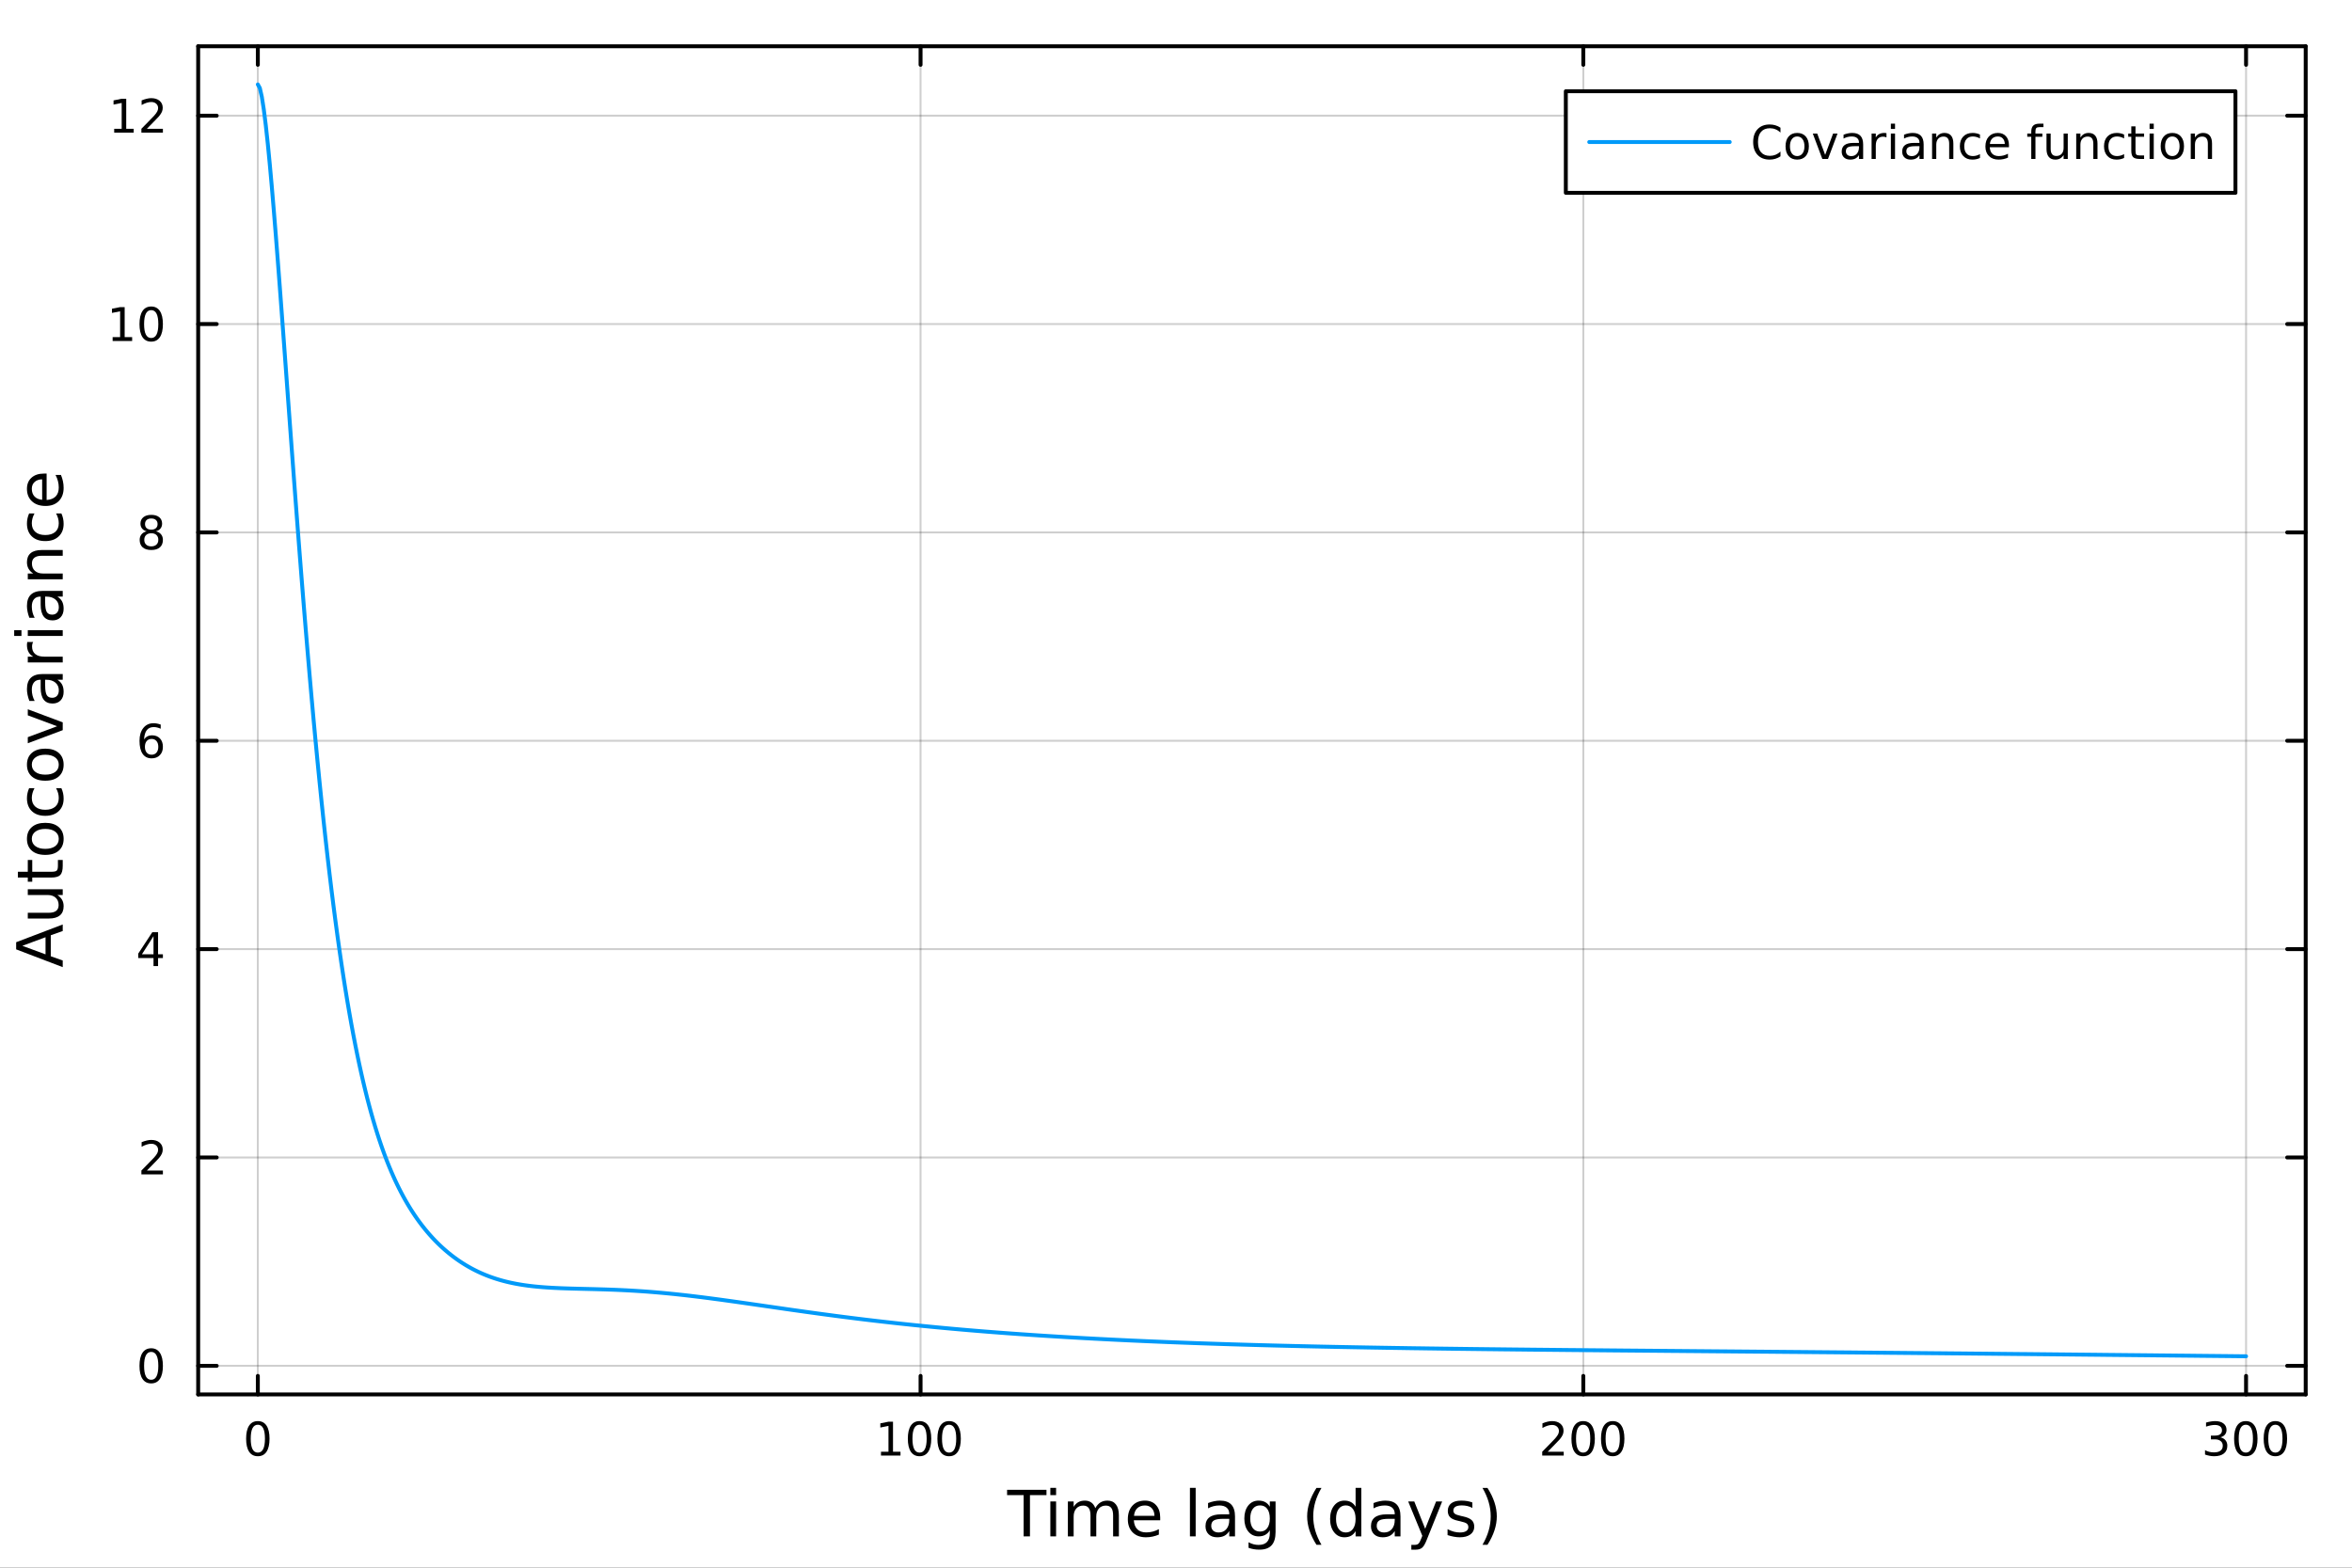 <?xml version="1.0" encoding="utf-8"?>
<svg xmlns="http://www.w3.org/2000/svg" xmlns:xlink="http://www.w3.org/1999/xlink" width="600" height="400" viewBox="0 0 2400 1600">
<rect x="0" y="0" width="2400" height="1600" fill="#333333" stroke="none"/>
<defs>
  <clipPath id="clip940">
    <rect x="0" y="0" width="2400" height="1600"/>
  </clipPath>
</defs>
<path clip-path="url(#clip940)" d="M0 1600 L2400 1600 L2400 0 L0 0  Z" fill="#ffffff" fill-rule="evenodd" fill-opacity="1"/>
<defs>
  <clipPath id="clip941">
    <rect x="480" y="0" width="1681" height="1600"/>
  </clipPath>
</defs>
<path clip-path="url(#clip940)" d="M202.227 1423.18 L2352.76 1423.18 L2352.76 47.244 L202.227 47.244  Z" fill="#ffffff" fill-rule="evenodd" fill-opacity="1"/>
<defs>
  <clipPath id="clip942">
    <rect x="202" y="47" width="2152" height="1377"/>
  </clipPath>
</defs>
<polyline clip-path="url(#clip942)" style="stroke:#000000; stroke-linecap:round; stroke-linejoin:round; stroke-width:2; stroke-opacity:0.1; fill:none" points="263.091,1423.18 263.091,47.244 "/>
<polyline clip-path="url(#clip942)" style="stroke:#000000; stroke-linecap:round; stroke-linejoin:round; stroke-width:2; stroke-opacity:0.1; fill:none" points="939.358,1423.18 939.358,47.244 "/>
<polyline clip-path="url(#clip942)" style="stroke:#000000; stroke-linecap:round; stroke-linejoin:round; stroke-width:2; stroke-opacity:0.1; fill:none" points="1615.63,1423.18 1615.63,47.244 "/>
<polyline clip-path="url(#clip942)" style="stroke:#000000; stroke-linecap:round; stroke-linejoin:round; stroke-width:2; stroke-opacity:0.1; fill:none" points="2291.89,1423.18 2291.89,47.244 "/>
<polyline clip-path="url(#clip942)" style="stroke:#000000; stroke-linecap:round; stroke-linejoin:round; stroke-width:2; stroke-opacity:0.1; fill:none" points="263.091,1423.18 263.091,47.244 "/>
<polyline clip-path="url(#clip942)" style="stroke:#000000; stroke-linecap:round; stroke-linejoin:round; stroke-width:2; stroke-opacity:0.1; fill:none" points="939.358,1423.18 939.358,47.244 "/>
<polyline clip-path="url(#clip942)" style="stroke:#000000; stroke-linecap:round; stroke-linejoin:round; stroke-width:2; stroke-opacity:0.1; fill:none" points="1615.63,1423.18 1615.63,47.244 "/>
<polyline clip-path="url(#clip942)" style="stroke:#000000; stroke-linecap:round; stroke-linejoin:round; stroke-width:2; stroke-opacity:0.1; fill:none" points="2291.89,1423.18 2291.89,47.244 "/>
<polyline clip-path="url(#clip940)" style="stroke:#000000; stroke-linecap:round; stroke-linejoin:round; stroke-width:4; stroke-opacity:1; fill:none" points="202.227,1423.18 2352.76,1423.18 "/>
<polyline clip-path="url(#clip940)" style="stroke:#000000; stroke-linecap:round; stroke-linejoin:round; stroke-width:4; stroke-opacity:1; fill:none" points="202.227,47.244 2352.76,47.244 "/>
<polyline clip-path="url(#clip940)" style="stroke:#000000; stroke-linecap:round; stroke-linejoin:round; stroke-width:4; stroke-opacity:1; fill:none" points="263.091,1423.18 263.091,1404.28 "/>
<polyline clip-path="url(#clip940)" style="stroke:#000000; stroke-linecap:round; stroke-linejoin:round; stroke-width:4; stroke-opacity:1; fill:none" points="939.358,1423.18 939.358,1404.28 "/>
<polyline clip-path="url(#clip940)" style="stroke:#000000; stroke-linecap:round; stroke-linejoin:round; stroke-width:4; stroke-opacity:1; fill:none" points="1615.63,1423.18 1615.63,1404.28 "/>
<polyline clip-path="url(#clip940)" style="stroke:#000000; stroke-linecap:round; stroke-linejoin:round; stroke-width:4; stroke-opacity:1; fill:none" points="2291.89,1423.18 2291.89,1404.28 "/>
<polyline clip-path="url(#clip940)" style="stroke:#000000; stroke-linecap:round; stroke-linejoin:round; stroke-width:4; stroke-opacity:1; fill:none" points="263.091,47.244 263.091,66.142 "/>
<polyline clip-path="url(#clip940)" style="stroke:#000000; stroke-linecap:round; stroke-linejoin:round; stroke-width:4; stroke-opacity:1; fill:none" points="939.358,47.244 939.358,66.142 "/>
<polyline clip-path="url(#clip940)" style="stroke:#000000; stroke-linecap:round; stroke-linejoin:round; stroke-width:4; stroke-opacity:1; fill:none" points="1615.63,47.244 1615.63,66.142 "/>
<polyline clip-path="url(#clip940)" style="stroke:#000000; stroke-linecap:round; stroke-linejoin:round; stroke-width:4; stroke-opacity:1; fill:none" points="2291.89,47.244 2291.89,66.142 "/>
<path clip-path="url(#clip940)" d="M263.091 1454.1 Q259.48 1454.1 257.652 1457.66 Q255.846 1461.2 255.846 1468.33 Q255.846 1475.44 257.652 1479.01 Q259.48 1482.55 263.091 1482.55 Q266.726 1482.55 268.531 1479.01 Q270.36 1475.44 270.36 1468.33 Q270.36 1461.2 268.531 1457.66 Q266.726 1454.1 263.091 1454.1 M263.091 1450.39 Q268.902 1450.39 271.957 1455 Q275.036 1459.58 275.036 1468.33 Q275.036 1477.06 271.957 1481.67 Q268.902 1486.25 263.091 1486.25 Q257.281 1486.25 254.203 1481.67 Q251.147 1477.06 251.147 1468.33 Q251.147 1459.58 254.203 1455 Q257.281 1450.39 263.091 1450.39 Z" fill="#000000" fill-rule="nonzero" fill-opacity="1" /><path clip-path="url(#clip940)" d="M898.965 1481.64 L906.604 1481.64 L906.604 1455.28 L898.294 1456.95 L898.294 1452.69 L906.558 1451.02 L911.233 1451.02 L911.233 1481.64 L918.872 1481.64 L918.872 1485.58 L898.965 1485.58 L898.965 1481.64 Z" fill="#000000" fill-rule="nonzero" fill-opacity="1" /><path clip-path="url(#clip940)" d="M938.317 1454.1 Q934.706 1454.1 932.877 1457.66 Q931.071 1461.2 931.071 1468.33 Q931.071 1475.44 932.877 1479.01 Q934.706 1482.55 938.317 1482.55 Q941.951 1482.55 943.756 1479.01 Q945.585 1475.44 945.585 1468.33 Q945.585 1461.2 943.756 1457.66 Q941.951 1454.1 938.317 1454.1 M938.317 1450.39 Q944.127 1450.39 947.182 1455 Q950.261 1459.58 950.261 1468.33 Q950.261 1477.06 947.182 1481.67 Q944.127 1486.25 938.317 1486.25 Q932.506 1486.25 929.428 1481.67 Q926.372 1477.06 926.372 1468.33 Q926.372 1459.58 929.428 1455 Q932.506 1450.39 938.317 1450.39 Z" fill="#000000" fill-rule="nonzero" fill-opacity="1" /><path clip-path="url(#clip940)" d="M968.479 1454.1 Q964.867 1454.1 963.039 1457.66 Q961.233 1461.2 961.233 1468.33 Q961.233 1475.44 963.039 1479.01 Q964.867 1482.55 968.479 1482.55 Q972.113 1482.55 973.918 1479.01 Q975.747 1475.44 975.747 1468.33 Q975.747 1461.2 973.918 1457.66 Q972.113 1454.1 968.479 1454.1 M968.479 1450.39 Q974.289 1450.39 977.344 1455 Q980.423 1459.58 980.423 1468.33 Q980.423 1477.06 977.344 1481.67 Q974.289 1486.25 968.479 1486.25 Q962.668 1486.25 959.59 1481.67 Q956.534 1477.06 956.534 1468.33 Q956.534 1459.58 959.59 1455 Q962.668 1450.39 968.479 1450.39 Z" fill="#000000" fill-rule="nonzero" fill-opacity="1" /><path clip-path="url(#clip940)" d="M1579.32 1481.64 L1595.64 1481.64 L1595.64 1485.58 L1573.69 1485.58 L1573.69 1481.64 Q1576.35 1478.89 1580.94 1474.26 Q1585.54 1469.61 1586.72 1468.27 Q1588.97 1465.74 1589.85 1464.01 Q1590.75 1462.25 1590.75 1460.56 Q1590.75 1457.8 1588.81 1456.07 Q1586.89 1454.33 1583.78 1454.33 Q1581.59 1454.33 1579.13 1455.09 Q1576.7 1455.86 1573.92 1457.41 L1573.92 1452.69 Q1576.75 1451.55 1579.2 1450.97 Q1581.66 1450.39 1583.69 1450.39 Q1589.06 1450.39 1592.26 1453.08 Q1595.45 1455.77 1595.45 1460.26 Q1595.45 1462.39 1594.64 1464.31 Q1593.85 1466.2 1591.75 1468.8 Q1591.17 1469.47 1588.07 1472.69 Q1584.97 1475.88 1579.32 1481.64 Z" fill="#000000" fill-rule="nonzero" fill-opacity="1" /><path clip-path="url(#clip940)" d="M1615.45 1454.1 Q1611.84 1454.1 1610.01 1457.66 Q1608.21 1461.2 1608.21 1468.33 Q1608.21 1475.44 1610.01 1479.01 Q1611.84 1482.55 1615.45 1482.55 Q1619.09 1482.55 1620.89 1479.01 Q1622.72 1475.44 1622.72 1468.33 Q1622.72 1461.2 1620.89 1457.66 Q1619.09 1454.1 1615.45 1454.1 M1615.45 1450.39 Q1621.26 1450.39 1624.32 1455 Q1627.4 1459.58 1627.4 1468.33 Q1627.4 1477.06 1624.32 1481.67 Q1621.26 1486.25 1615.45 1486.25 Q1609.64 1486.25 1606.56 1481.67 Q1603.51 1477.06 1603.51 1468.33 Q1603.51 1459.58 1606.56 1455 Q1609.64 1450.39 1615.45 1450.39 Z" fill="#000000" fill-rule="nonzero" fill-opacity="1" /><path clip-path="url(#clip940)" d="M1645.61 1454.1 Q1642 1454.1 1640.17 1457.66 Q1638.37 1461.2 1638.37 1468.33 Q1638.37 1475.44 1640.17 1479.01 Q1642 1482.55 1645.61 1482.55 Q1649.25 1482.55 1651.05 1479.01 Q1652.88 1475.44 1652.88 1468.33 Q1652.88 1461.2 1651.05 1457.66 Q1649.25 1454.1 1645.61 1454.1 M1645.61 1450.39 Q1651.42 1450.39 1654.48 1455 Q1657.56 1459.58 1657.56 1468.33 Q1657.56 1477.06 1654.48 1481.67 Q1651.42 1486.25 1645.61 1486.25 Q1639.8 1486.25 1636.72 1481.67 Q1633.67 1477.06 1633.67 1468.33 Q1633.67 1459.58 1636.72 1455 Q1639.8 1450.39 1645.61 1450.39 Z" fill="#000000" fill-rule="nonzero" fill-opacity="1" /><path clip-path="url(#clip940)" d="M2265.65 1466.95 Q2269.01 1467.66 2270.89 1469.93 Q2272.78 1472.2 2272.78 1475.53 Q2272.78 1480.65 2269.26 1483.45 Q2265.75 1486.25 2259.26 1486.25 Q2257.09 1486.25 2254.77 1485.81 Q2252.48 1485.39 2250.03 1484.54 L2250.03 1480.02 Q2251.97 1481.16 2254.29 1481.74 Q2256.6 1482.32 2259.13 1482.32 Q2263.52 1482.32 2265.82 1480.58 Q2268.13 1478.84 2268.13 1475.53 Q2268.13 1472.48 2265.98 1470.77 Q2263.85 1469.03 2260.03 1469.03 L2256 1469.03 L2256 1465.19 L2260.21 1465.19 Q2263.66 1465.19 2265.49 1463.82 Q2267.32 1462.43 2267.32 1459.84 Q2267.32 1457.18 2265.42 1455.77 Q2263.55 1454.33 2260.03 1454.33 Q2258.11 1454.33 2255.91 1454.75 Q2253.71 1455.16 2251.07 1456.04 L2251.07 1451.88 Q2253.73 1451.14 2256.05 1450.77 Q2258.39 1450.39 2260.45 1450.39 Q2265.77 1450.39 2268.87 1452.83 Q2271.97 1455.23 2271.97 1459.35 Q2271.97 1462.22 2270.33 1464.21 Q2268.69 1466.18 2265.65 1466.95 Z" fill="#000000" fill-rule="nonzero" fill-opacity="1" /><path clip-path="url(#clip940)" d="M2291.65 1454.1 Q2288.04 1454.1 2286.21 1457.66 Q2284.4 1461.2 2284.4 1468.33 Q2284.4 1475.44 2286.21 1479.01 Q2288.04 1482.55 2291.65 1482.55 Q2295.28 1482.55 2297.09 1479.01 Q2298.92 1475.44 2298.92 1468.33 Q2298.92 1461.2 2297.09 1457.66 Q2295.28 1454.1 2291.65 1454.1 M2291.65 1450.39 Q2297.46 1450.39 2300.51 1455 Q2303.59 1459.58 2303.59 1468.33 Q2303.59 1477.06 2300.51 1481.67 Q2297.46 1486.25 2291.65 1486.25 Q2285.84 1486.25 2282.76 1481.67 Q2279.7 1477.06 2279.7 1468.33 Q2279.7 1459.58 2282.76 1455 Q2285.84 1450.39 2291.65 1450.39 Z" fill="#000000" fill-rule="nonzero" fill-opacity="1" /><path clip-path="url(#clip940)" d="M2321.81 1454.1 Q2318.2 1454.1 2316.37 1457.66 Q2314.57 1461.2 2314.57 1468.33 Q2314.57 1475.44 2316.37 1479.01 Q2318.2 1482.55 2321.81 1482.55 Q2325.44 1482.55 2327.25 1479.01 Q2329.08 1475.44 2329.08 1468.33 Q2329.08 1461.2 2327.25 1457.66 Q2325.44 1454.1 2321.81 1454.1 M2321.81 1450.39 Q2327.62 1450.39 2330.68 1455 Q2333.76 1459.58 2333.76 1468.33 Q2333.76 1477.06 2330.68 1481.67 Q2327.62 1486.25 2321.81 1486.25 Q2316 1486.25 2312.92 1481.67 Q2309.87 1477.06 2309.87 1468.33 Q2309.87 1459.58 2312.92 1455 Q2316 1450.39 2321.81 1450.39 Z" fill="#000000" fill-rule="nonzero" fill-opacity="1" /><path clip-path="url(#clip940)" d="M1027.64 1520.52 L1067.84 1520.52 L1067.84 1525.93 L1050.97 1525.93 L1050.97 1568.04 L1044.51 1568.04 L1044.51 1525.93 L1027.64 1525.93 L1027.64 1520.52 Z" fill="#000000" fill-rule="nonzero" fill-opacity="1" /><path clip-path="url(#clip940)" d="M1071.78 1532.4 L1077.64 1532.4 L1077.64 1568.04 L1071.78 1568.04 L1071.78 1532.4 M1071.78 1518.52 L1077.64 1518.52 L1077.64 1525.93 L1071.78 1525.93 L1071.78 1518.52 Z" fill="#000000" fill-rule="nonzero" fill-opacity="1" /><path clip-path="url(#clip940)" d="M1117.65 1539.24 Q1119.84 1535.29 1122.9 1533.41 Q1125.96 1531.54 1130.09 1531.54 Q1135.66 1531.54 1138.69 1535.45 Q1141.71 1539.33 1141.71 1546.53 L1141.71 1568.04 L1135.82 1568.04 L1135.82 1546.72 Q1135.82 1541.59 1134.01 1539.11 Q1132.19 1536.63 1128.47 1536.63 Q1123.92 1536.63 1121.28 1539.65 Q1118.64 1542.68 1118.64 1547.9 L1118.64 1568.04 L1112.75 1568.04 L1112.75 1546.72 Q1112.75 1541.56 1110.93 1539.11 Q1109.12 1536.63 1105.33 1536.63 Q1100.84 1536.63 1098.2 1539.68 Q1095.56 1542.71 1095.56 1547.9 L1095.56 1568.04 L1089.67 1568.04 L1089.67 1532.4 L1095.56 1532.4 L1095.56 1537.93 Q1097.56 1534.66 1100.37 1533.1 Q1103.17 1531.54 1107.02 1531.54 Q1110.9 1531.54 1113.61 1533.51 Q1116.34 1535.48 1117.65 1539.24 Z" fill="#000000" fill-rule="nonzero" fill-opacity="1" /><path clip-path="url(#clip940)" d="M1183.88 1548.76 L1183.88 1551.62 L1156.96 1551.62 Q1157.34 1557.67 1160.59 1560.85 Q1163.86 1564 1169.69 1564 Q1173.06 1564 1176.21 1563.17 Q1179.4 1562.35 1182.52 1560.69 L1182.52 1566.23 Q1179.36 1567.57 1176.05 1568.27 Q1172.74 1568.97 1169.34 1568.97 Q1160.81 1568.97 1155.81 1564 Q1150.85 1559.04 1150.85 1550.57 Q1150.85 1541.82 1155.56 1536.69 Q1160.3 1531.54 1168.32 1531.54 Q1175.51 1531.54 1179.68 1536.18 Q1183.88 1540.8 1183.88 1548.76 M1178.03 1547.04 Q1177.96 1542.23 1175.32 1539.37 Q1172.71 1536.5 1168.38 1536.5 Q1163.48 1536.5 1160.52 1539.27 Q1157.59 1542.04 1157.15 1547.07 L1178.03 1547.04 Z" fill="#000000" fill-rule="nonzero" fill-opacity="1" /><path clip-path="url(#clip940)" d="M1214.22 1518.52 L1220.07 1518.52 L1220.07 1568.04 L1214.22 1568.04 L1214.22 1518.52 Z" fill="#000000" fill-rule="nonzero" fill-opacity="1" /><path clip-path="url(#clip940)" d="M1248.53 1550.12 Q1241.43 1550.12 1238.69 1551.75 Q1235.96 1553.37 1235.96 1557.29 Q1235.96 1560.4 1237.99 1562.25 Q1240.06 1564.07 1243.59 1564.07 Q1248.46 1564.07 1251.39 1560.63 Q1254.35 1557.16 1254.35 1551.43 L1254.35 1550.12 L1248.53 1550.12 M1260.21 1547.71 L1260.21 1568.04 L1254.35 1568.04 L1254.35 1562.63 Q1252.35 1565.88 1249.36 1567.44 Q1246.36 1568.97 1242.03 1568.97 Q1236.56 1568.97 1233.31 1565.91 Q1230.1 1562.82 1230.1 1557.67 Q1230.1 1551.65 1234.11 1548.6 Q1238.15 1545.54 1246.14 1545.54 L1254.35 1545.54 L1254.35 1544.97 Q1254.35 1540.93 1251.68 1538.73 Q1249.04 1536.5 1244.23 1536.5 Q1241.18 1536.5 1238.28 1537.23 Q1235.38 1537.97 1232.71 1539.43 L1232.71 1534.02 Q1235.92 1532.78 1238.95 1532.17 Q1241.97 1531.54 1244.84 1531.54 Q1252.57 1531.54 1256.39 1535.55 Q1260.21 1539.56 1260.21 1547.71 Z" fill="#000000" fill-rule="nonzero" fill-opacity="1" /><path clip-path="url(#clip940)" d="M1295.73 1549.81 Q1295.73 1543.44 1293.09 1539.94 Q1290.48 1536.44 1285.74 1536.44 Q1281.02 1536.44 1278.38 1539.94 Q1275.77 1543.44 1275.77 1549.81 Q1275.77 1556.14 1278.38 1559.64 Q1281.02 1563.14 1285.74 1563.14 Q1290.48 1563.14 1293.09 1559.64 Q1295.73 1556.14 1295.73 1549.81 M1301.59 1563.62 Q1301.59 1572.72 1297.54 1577.15 Q1293.5 1581.6 1285.16 1581.6 Q1282.07 1581.6 1279.34 1581.13 Q1276.6 1580.68 1274.02 1579.72 L1274.02 1574.03 Q1276.6 1575.43 1279.11 1576.1 Q1281.63 1576.76 1284.24 1576.76 Q1290 1576.76 1292.86 1573.74 Q1295.73 1570.75 1295.73 1564.67 L1295.73 1561.77 Q1293.92 1564.92 1291.08 1566.48 Q1288.25 1568.04 1284.3 1568.04 Q1277.75 1568.04 1273.74 1563.05 Q1269.73 1558.05 1269.73 1549.81 Q1269.73 1541.53 1273.74 1536.53 Q1277.75 1531.54 1284.3 1531.54 Q1288.25 1531.54 1291.08 1533.1 Q1293.92 1534.66 1295.73 1537.81 L1295.73 1532.4 L1301.59 1532.4 L1301.59 1563.62 Z" fill="#000000" fill-rule="nonzero" fill-opacity="1" /><path clip-path="url(#clip940)" d="M1348.44 1518.58 Q1344.17 1525.9 1342.1 1533.06 Q1340.03 1540.23 1340.03 1547.58 Q1340.03 1554.93 1342.1 1562.16 Q1344.2 1569.35 1348.44 1576.64 L1343.34 1576.64 Q1338.57 1569.16 1336.18 1561.93 Q1333.83 1554.71 1333.83 1547.58 Q1333.83 1540.48 1336.18 1533.29 Q1338.54 1526.09 1343.34 1518.58 L1348.44 1518.58 Z" fill="#000000" fill-rule="nonzero" fill-opacity="1" /><path clip-path="url(#clip940)" d="M1383.26 1537.81 L1383.26 1518.52 L1389.11 1518.52 L1389.11 1568.04 L1383.26 1568.04 L1383.26 1562.7 Q1381.41 1565.88 1378.58 1567.44 Q1375.78 1568.97 1371.83 1568.97 Q1365.37 1568.97 1361.3 1563.81 Q1357.25 1558.65 1357.25 1550.25 Q1357.25 1541.85 1361.3 1536.69 Q1365.37 1531.54 1371.83 1531.54 Q1375.78 1531.54 1378.58 1533.1 Q1381.41 1534.62 1383.26 1537.81 M1363.3 1550.25 Q1363.3 1556.71 1365.94 1560.4 Q1368.62 1564.07 1373.26 1564.07 Q1377.91 1564.07 1380.58 1560.4 Q1383.26 1556.71 1383.26 1550.25 Q1383.26 1543.79 1380.58 1540.13 Q1377.91 1536.44 1373.26 1536.44 Q1368.62 1536.44 1365.94 1540.13 Q1363.3 1543.79 1363.3 1550.25 Z" fill="#000000" fill-rule="nonzero" fill-opacity="1" /><path clip-path="url(#clip940)" d="M1417.38 1550.12 Q1410.28 1550.12 1407.54 1551.75 Q1404.81 1553.37 1404.81 1557.29 Q1404.81 1560.4 1406.84 1562.25 Q1408.91 1564.07 1412.44 1564.07 Q1417.31 1564.07 1420.24 1560.63 Q1423.2 1557.16 1423.2 1551.43 L1423.2 1550.12 L1417.38 1550.12 M1429.06 1547.71 L1429.06 1568.04 L1423.2 1568.04 L1423.2 1562.63 Q1421.2 1565.88 1418.21 1567.44 Q1415.21 1568.97 1410.89 1568.97 Q1405.41 1568.97 1402.16 1565.91 Q1398.95 1562.82 1398.95 1557.67 Q1398.95 1551.65 1402.96 1548.6 Q1407 1545.54 1414.99 1545.54 L1423.2 1545.54 L1423.2 1544.97 Q1423.2 1540.93 1420.53 1538.73 Q1417.89 1536.5 1413.08 1536.5 Q1410.03 1536.5 1407.13 1537.23 Q1404.23 1537.97 1401.56 1539.43 L1401.56 1534.02 Q1404.77 1532.78 1407.8 1532.17 Q1410.82 1531.54 1413.69 1531.54 Q1421.42 1531.54 1425.24 1535.55 Q1429.06 1539.56 1429.06 1547.71 Z" fill="#000000" fill-rule="nonzero" fill-opacity="1" /><path clip-path="url(#clip940)" d="M1455.95 1571.35 Q1453.47 1577.72 1451.12 1579.66 Q1448.76 1581.6 1444.81 1581.6 L1440.14 1581.6 L1440.14 1576.7 L1443.57 1576.7 Q1445.99 1576.7 1447.33 1575.56 Q1448.67 1574.41 1450.29 1570.14 L1451.34 1567.47 L1436.92 1532.4 L1443.13 1532.4 L1454.27 1560.28 L1465.41 1532.4 L1471.61 1532.4 L1455.95 1571.35 Z" fill="#000000" fill-rule="nonzero" fill-opacity="1" /><path clip-path="url(#clip940)" d="M1502.42 1533.45 L1502.42 1538.98 Q1499.94 1537.71 1497.27 1537.07 Q1494.59 1536.44 1491.73 1536.44 Q1487.37 1536.44 1485.17 1537.77 Q1483.01 1539.11 1483.01 1541.79 Q1483.01 1543.82 1484.57 1545 Q1486.13 1546.15 1490.84 1547.2 L1492.84 1547.64 Q1499.08 1548.98 1501.69 1551.43 Q1504.33 1553.85 1504.33 1558.21 Q1504.33 1563.17 1500.39 1566.07 Q1496.47 1568.97 1489.6 1568.97 Q1486.73 1568.97 1483.61 1568.39 Q1480.53 1567.85 1477.09 1566.74 L1477.09 1560.69 Q1480.33 1562.38 1483.49 1563.24 Q1486.64 1564.07 1489.72 1564.07 Q1493.86 1564.07 1496.09 1562.66 Q1498.32 1561.23 1498.32 1558.65 Q1498.32 1556.27 1496.69 1554.99 Q1495.1 1553.72 1489.66 1552.54 L1487.62 1552.07 Q1482.18 1550.92 1479.76 1548.56 Q1477.34 1546.18 1477.34 1542.04 Q1477.34 1537.01 1480.91 1534.27 Q1484.47 1531.54 1491.03 1531.54 Q1494.28 1531.54 1497.14 1532.01 Q1500 1532.49 1502.42 1533.45 Z" fill="#000000" fill-rule="nonzero" fill-opacity="1" /><path clip-path="url(#clip940)" d="M1512.74 1518.58 L1517.83 1518.58 Q1522.6 1526.09 1524.96 1533.29 Q1527.35 1540.48 1527.35 1547.58 Q1527.35 1554.71 1524.96 1561.93 Q1522.6 1569.16 1517.83 1576.64 L1512.74 1576.64 Q1516.97 1569.35 1519.04 1562.16 Q1521.14 1554.93 1521.14 1547.58 Q1521.14 1540.23 1519.04 1533.06 Q1516.97 1525.9 1512.74 1518.58 Z" fill="#000000" fill-rule="nonzero" fill-opacity="1" /><polyline clip-path="url(#clip942)" style="stroke:#000000; stroke-linecap:round; stroke-linejoin:round; stroke-width:2; stroke-opacity:0.1; fill:none" points="202.227,1393.97 2352.76,1393.97 "/>
<polyline clip-path="url(#clip942)" style="stroke:#000000; stroke-linecap:round; stroke-linejoin:round; stroke-width:2; stroke-opacity:0.1; fill:none" points="202.227,1181.32 2352.76,1181.32 "/>
<polyline clip-path="url(#clip942)" style="stroke:#000000; stroke-linecap:round; stroke-linejoin:round; stroke-width:2; stroke-opacity:0.1; fill:none" points="202.227,968.676 2352.76,968.676 "/>
<polyline clip-path="url(#clip942)" style="stroke:#000000; stroke-linecap:round; stroke-linejoin:round; stroke-width:2; stroke-opacity:0.1; fill:none" points="202.227,756.028 2352.76,756.028 "/>
<polyline clip-path="url(#clip942)" style="stroke:#000000; stroke-linecap:round; stroke-linejoin:round; stroke-width:2; stroke-opacity:0.1; fill:none" points="202.227,543.379 2352.76,543.379 "/>
<polyline clip-path="url(#clip942)" style="stroke:#000000; stroke-linecap:round; stroke-linejoin:round; stroke-width:2; stroke-opacity:0.1; fill:none" points="202.227,330.731 2352.76,330.731 "/>
<polyline clip-path="url(#clip942)" style="stroke:#000000; stroke-linecap:round; stroke-linejoin:round; stroke-width:2; stroke-opacity:0.1; fill:none" points="202.227,118.083 2352.76,118.083 "/>
<polyline clip-path="url(#clip942)" style="stroke:#000000; stroke-linecap:round; stroke-linejoin:round; stroke-width:2; stroke-opacity:0.1; fill:none" points="202.227,1393.97 2352.76,1393.97 "/>
<polyline clip-path="url(#clip942)" style="stroke:#000000; stroke-linecap:round; stroke-linejoin:round; stroke-width:2; stroke-opacity:0.1; fill:none" points="202.227,1181.32 2352.76,1181.32 "/>
<polyline clip-path="url(#clip942)" style="stroke:#000000; stroke-linecap:round; stroke-linejoin:round; stroke-width:2; stroke-opacity:0.1; fill:none" points="202.227,968.676 2352.76,968.676 "/>
<polyline clip-path="url(#clip942)" style="stroke:#000000; stroke-linecap:round; stroke-linejoin:round; stroke-width:2; stroke-opacity:0.1; fill:none" points="202.227,756.028 2352.76,756.028 "/>
<polyline clip-path="url(#clip942)" style="stroke:#000000; stroke-linecap:round; stroke-linejoin:round; stroke-width:2; stroke-opacity:0.1; fill:none" points="202.227,543.379 2352.76,543.379 "/>
<polyline clip-path="url(#clip942)" style="stroke:#000000; stroke-linecap:round; stroke-linejoin:round; stroke-width:2; stroke-opacity:0.1; fill:none" points="202.227,330.731 2352.76,330.731 "/>
<polyline clip-path="url(#clip942)" style="stroke:#000000; stroke-linecap:round; stroke-linejoin:round; stroke-width:2; stroke-opacity:0.1; fill:none" points="202.227,118.083 2352.76,118.083 "/>
<polyline clip-path="url(#clip940)" style="stroke:#000000; stroke-linecap:round; stroke-linejoin:round; stroke-width:4; stroke-opacity:1; fill:none" points="202.227,1423.18 202.227,47.244 "/>
<polyline clip-path="url(#clip940)" style="stroke:#000000; stroke-linecap:round; stroke-linejoin:round; stroke-width:4; stroke-opacity:1; fill:none" points="2352.76,1423.18 2352.76,47.244 "/>
<polyline clip-path="url(#clip940)" style="stroke:#000000; stroke-linecap:round; stroke-linejoin:round; stroke-width:4; stroke-opacity:1; fill:none" points="202.227,1393.97 221.125,1393.97 "/>
<polyline clip-path="url(#clip940)" style="stroke:#000000; stroke-linecap:round; stroke-linejoin:round; stroke-width:4; stroke-opacity:1; fill:none" points="202.227,1181.32 221.125,1181.32 "/>
<polyline clip-path="url(#clip940)" style="stroke:#000000; stroke-linecap:round; stroke-linejoin:round; stroke-width:4; stroke-opacity:1; fill:none" points="202.227,968.676 221.125,968.676 "/>
<polyline clip-path="url(#clip940)" style="stroke:#000000; stroke-linecap:round; stroke-linejoin:round; stroke-width:4; stroke-opacity:1; fill:none" points="202.227,756.028 221.125,756.028 "/>
<polyline clip-path="url(#clip940)" style="stroke:#000000; stroke-linecap:round; stroke-linejoin:round; stroke-width:4; stroke-opacity:1; fill:none" points="202.227,543.379 221.125,543.379 "/>
<polyline clip-path="url(#clip940)" style="stroke:#000000; stroke-linecap:round; stroke-linejoin:round; stroke-width:4; stroke-opacity:1; fill:none" points="202.227,330.731 221.125,330.731 "/>
<polyline clip-path="url(#clip940)" style="stroke:#000000; stroke-linecap:round; stroke-linejoin:round; stroke-width:4; stroke-opacity:1; fill:none" points="202.227,118.083 221.125,118.083 "/>
<polyline clip-path="url(#clip940)" style="stroke:#000000; stroke-linecap:round; stroke-linejoin:round; stroke-width:4; stroke-opacity:1; fill:none" points="2352.76,1393.97 2333.86,1393.97 "/>
<polyline clip-path="url(#clip940)" style="stroke:#000000; stroke-linecap:round; stroke-linejoin:round; stroke-width:4; stroke-opacity:1; fill:none" points="2352.76,1181.32 2333.86,1181.32 "/>
<polyline clip-path="url(#clip940)" style="stroke:#000000; stroke-linecap:round; stroke-linejoin:round; stroke-width:4; stroke-opacity:1; fill:none" points="2352.76,968.676 2333.86,968.676 "/>
<polyline clip-path="url(#clip940)" style="stroke:#000000; stroke-linecap:round; stroke-linejoin:round; stroke-width:4; stroke-opacity:1; fill:none" points="2352.76,756.028 2333.86,756.028 "/>
<polyline clip-path="url(#clip940)" style="stroke:#000000; stroke-linecap:round; stroke-linejoin:round; stroke-width:4; stroke-opacity:1; fill:none" points="2352.76,543.379 2333.86,543.379 "/>
<polyline clip-path="url(#clip940)" style="stroke:#000000; stroke-linecap:round; stroke-linejoin:round; stroke-width:4; stroke-opacity:1; fill:none" points="2352.76,330.731 2333.86,330.731 "/>
<polyline clip-path="url(#clip940)" style="stroke:#000000; stroke-linecap:round; stroke-linejoin:round; stroke-width:4; stroke-opacity:1; fill:none" points="2352.76,118.083 2333.86,118.083 "/>
<path clip-path="url(#clip940)" d="M154.283 1379.77 Q150.672 1379.77 148.843 1383.34 Q147.038 1386.88 147.038 1394.01 Q147.038 1401.11 148.843 1404.68 Q150.672 1408.22 154.283 1408.22 Q157.917 1408.22 159.723 1404.68 Q161.552 1401.11 161.552 1394.01 Q161.552 1386.88 159.723 1383.34 Q157.917 1379.77 154.283 1379.77 M154.283 1376.07 Q160.093 1376.07 163.149 1380.67 Q166.227 1385.26 166.227 1394.01 Q166.227 1402.73 163.149 1407.34 Q160.093 1411.92 154.283 1411.92 Q148.473 1411.92 145.394 1407.34 Q142.339 1402.73 142.339 1394.01 Q142.339 1385.26 145.394 1380.67 Q148.473 1376.07 154.283 1376.07 Z" fill="#000000" fill-rule="nonzero" fill-opacity="1" /><path clip-path="url(#clip940)" d="M149.908 1194.67 L166.227 1194.67 L166.227 1198.6 L144.283 1198.6 L144.283 1194.67 Q146.945 1191.91 151.528 1187.28 Q156.135 1182.63 157.315 1181.29 Q159.561 1178.77 160.44 1177.03 Q161.343 1175.27 161.343 1173.58 Q161.343 1170.83 159.399 1169.09 Q157.478 1167.35 154.376 1167.35 Q152.177 1167.35 149.723 1168.12 Q147.292 1168.88 144.515 1170.43 L144.515 1165.71 Q147.339 1164.58 149.792 1164 Q152.246 1163.42 154.283 1163.42 Q159.653 1163.42 162.848 1166.1 Q166.042 1168.79 166.042 1173.28 Q166.042 1175.41 165.232 1177.33 Q164.445 1179.23 162.339 1181.82 Q161.76 1182.49 158.658 1185.71 Q155.556 1188.9 149.908 1194.67 Z" fill="#000000" fill-rule="nonzero" fill-opacity="1" /><path clip-path="url(#clip940)" d="M156.644 955.47 L144.839 973.919 L156.644 973.919 L156.644 955.47 M155.417 951.396 L161.297 951.396 L161.297 973.919 L166.227 973.919 L166.227 977.808 L161.297 977.808 L161.297 985.956 L156.644 985.956 L156.644 977.808 L141.042 977.808 L141.042 973.294 L155.417 951.396 Z" fill="#000000" fill-rule="nonzero" fill-opacity="1" /><path clip-path="url(#clip940)" d="M154.7 754.164 Q151.552 754.164 149.7 756.317 Q147.871 758.47 147.871 762.22 Q147.871 765.946 149.7 768.122 Q151.552 770.275 154.7 770.275 Q157.848 770.275 159.677 768.122 Q161.528 765.946 161.528 762.22 Q161.528 758.47 159.677 756.317 Q157.848 754.164 154.7 754.164 M163.982 739.511 L163.982 743.771 Q162.223 742.937 160.417 742.498 Q158.635 742.058 156.876 742.058 Q152.246 742.058 149.792 745.183 Q147.362 748.308 147.015 754.627 Q148.38 752.613 150.441 751.548 Q152.501 750.46 154.978 750.46 Q160.186 750.46 163.195 753.632 Q166.227 756.78 166.227 762.22 Q166.227 767.544 163.079 770.761 Q159.931 773.979 154.7 773.979 Q148.704 773.979 145.533 769.396 Q142.362 764.789 142.362 756.062 Q142.362 747.868 146.251 743.007 Q150.14 738.123 156.69 738.123 Q158.45 738.123 160.232 738.47 Q162.038 738.817 163.982 739.511 Z" fill="#000000" fill-rule="nonzero" fill-opacity="1" /><path clip-path="url(#clip940)" d="M154.376 544.247 Q151.042 544.247 149.121 546.03 Q147.223 547.812 147.223 550.937 Q147.223 554.062 149.121 555.845 Q151.042 557.627 154.376 557.627 Q157.709 557.627 159.63 555.845 Q161.552 554.039 161.552 550.937 Q161.552 547.812 159.63 546.03 Q157.732 544.247 154.376 544.247 M149.7 542.257 Q146.691 541.516 145.001 539.456 Q143.334 537.396 143.334 534.433 Q143.334 530.289 146.274 527.882 Q149.237 525.474 154.376 525.474 Q159.538 525.474 162.477 527.882 Q165.417 530.289 165.417 534.433 Q165.417 537.396 163.727 539.456 Q162.061 541.516 159.075 542.257 Q162.454 543.044 164.329 545.335 Q166.227 547.627 166.227 550.937 Q166.227 555.96 163.149 558.645 Q160.093 561.331 154.376 561.331 Q148.658 561.331 145.579 558.645 Q142.524 555.96 142.524 550.937 Q142.524 547.627 144.422 545.335 Q146.32 543.044 149.7 542.257 M147.987 534.872 Q147.987 537.558 149.653 539.062 Q151.343 540.567 154.376 540.567 Q157.385 540.567 159.075 539.062 Q160.788 537.558 160.788 534.872 Q160.788 532.187 159.075 530.683 Q157.385 529.178 154.376 529.178 Q151.343 529.178 149.653 530.683 Q147.987 532.187 147.987 534.872 Z" fill="#000000" fill-rule="nonzero" fill-opacity="1" /><path clip-path="url(#clip940)" d="M114.931 344.076 L122.57 344.076 L122.57 317.71 L114.26 319.377 L114.26 315.118 L122.524 313.451 L127.2 313.451 L127.2 344.076 L134.839 344.076 L134.839 348.011 L114.931 348.011 L114.931 344.076 Z" fill="#000000" fill-rule="nonzero" fill-opacity="1" /><path clip-path="url(#clip940)" d="M154.283 316.53 Q150.672 316.53 148.843 320.095 Q147.038 323.636 147.038 330.766 Q147.038 337.872 148.843 341.437 Q150.672 344.979 154.283 344.979 Q157.917 344.979 159.723 341.437 Q161.552 337.872 161.552 330.766 Q161.552 323.636 159.723 320.095 Q157.917 316.53 154.283 316.53 M154.283 312.826 Q160.093 312.826 163.149 317.433 Q166.227 322.016 166.227 330.766 Q166.227 339.493 163.149 344.099 Q160.093 348.682 154.283 348.682 Q148.473 348.682 145.394 344.099 Q142.339 339.493 142.339 330.766 Q142.339 322.016 145.394 317.433 Q148.473 312.826 154.283 312.826 Z" fill="#000000" fill-rule="nonzero" fill-opacity="1" /><path clip-path="url(#clip940)" d="M116.529 131.428 L124.168 131.428 L124.168 105.062 L115.857 106.729 L115.857 102.47 L124.121 100.803 L128.797 100.803 L128.797 131.428 L136.436 131.428 L136.436 135.363 L116.529 135.363 L116.529 131.428 Z" fill="#000000" fill-rule="nonzero" fill-opacity="1" /><path clip-path="url(#clip940)" d="M149.908 131.428 L166.227 131.428 L166.227 135.363 L144.283 135.363 L144.283 131.428 Q146.945 128.673 151.528 124.044 Q156.135 119.391 157.315 118.048 Q159.561 115.525 160.44 113.789 Q161.343 112.03 161.343 110.34 Q161.343 107.585 159.399 105.849 Q157.478 104.113 154.376 104.113 Q152.177 104.113 149.723 104.877 Q147.292 105.641 144.515 107.192 L144.515 102.47 Q147.339 101.335 149.792 100.757 Q152.246 100.178 154.283 100.178 Q159.653 100.178 162.848 102.863 Q166.042 105.548 166.042 110.039 Q166.042 112.169 165.232 114.09 Q164.445 115.988 162.339 118.581 Q161.76 119.252 158.658 122.469 Q155.556 125.664 149.908 131.428 Z" fill="#000000" fill-rule="nonzero" fill-opacity="1" /><path clip-path="url(#clip940)" d="M22.818 965.3 L46.467 974.021 L46.467 956.548 L22.818 965.3 M16.484 968.929 L16.484 961.64 L64.004 943.53 L64.004 950.214 L51.814 954.542 L51.814 975.963 L64.004 980.292 L64.004 987.071 L16.484 968.929 Z" fill="#000000" fill-rule="nonzero" fill-opacity="1" /><path clip-path="url(#clip940)" d="M49.936 937.45 L28.356 937.45 L28.356 931.594 L49.713 931.594 Q54.774 931.594 57.32 929.621 Q59.835 927.647 59.835 923.701 Q59.835 918.958 56.811 916.221 Q53.787 913.452 48.567 913.452 L28.356 913.452 L28.356 907.595 L64.004 907.595 L64.004 913.452 L58.53 913.452 Q61.776 915.584 63.368 918.417 Q64.927 921.218 64.927 924.942 Q64.927 931.085 61.108 934.268 Q57.288 937.45 49.936 937.45 M27.497 922.714 L27.497 922.714 Z" fill="#000000" fill-rule="nonzero" fill-opacity="1" /><path clip-path="url(#clip940)" d="M18.235 889.739 L28.356 889.739 L28.356 877.676 L32.908 877.676 L32.908 889.739 L52.259 889.739 Q56.62 889.739 57.861 888.562 Q59.103 887.352 59.103 883.692 L59.103 877.676 L64.004 877.676 L64.004 883.692 Q64.004 890.472 61.49 893.05 Q58.943 895.628 52.259 895.628 L32.908 895.628 L32.908 899.925 L28.356 899.925 L28.356 895.628 L18.235 895.628 L18.235 889.739 Z" fill="#000000" fill-rule="nonzero" fill-opacity="1" /><path clip-path="url(#clip940)" d="M32.462 856.16 Q32.462 860.871 36.154 863.608 Q39.815 866.346 46.212 866.346 Q52.609 866.346 56.302 863.64 Q59.962 860.903 59.962 856.16 Q59.962 851.482 56.27 848.744 Q52.578 846.007 46.212 846.007 Q39.878 846.007 36.186 848.744 Q32.462 851.482 32.462 856.16 M27.497 856.16 Q27.497 848.522 32.462 844.161 Q37.427 839.801 46.212 839.801 Q54.965 839.801 59.962 844.161 Q64.927 848.522 64.927 856.16 Q64.927 863.831 59.962 868.192 Q54.965 872.52 46.212 872.52 Q37.427 872.52 32.462 868.192 Q27.497 863.831 27.497 856.16 Z" fill="#000000" fill-rule="nonzero" fill-opacity="1" /><path clip-path="url(#clip940)" d="M29.725 804.439 L35.199 804.439 Q33.831 806.922 33.162 809.436 Q32.462 811.919 32.462 814.465 Q32.462 820.162 36.09 823.313 Q39.687 826.464 46.212 826.464 Q52.737 826.464 56.365 823.313 Q59.962 820.162 59.962 814.465 Q59.962 811.919 59.294 809.436 Q58.593 806.922 57.225 804.439 L62.636 804.439 Q63.781 806.89 64.354 809.532 Q64.927 812.142 64.927 815.102 Q64.927 823.154 59.866 827.897 Q54.806 832.639 46.212 832.639 Q37.491 832.639 32.494 827.865 Q27.497 823.059 27.497 814.72 Q27.497 812.014 28.07 809.436 Q28.611 806.858 29.725 804.439 Z" fill="#000000" fill-rule="nonzero" fill-opacity="1" /><path clip-path="url(#clip940)" d="M32.462 780.44 Q32.462 785.151 36.154 787.888 Q39.815 790.625 46.212 790.625 Q52.609 790.625 56.302 787.92 Q59.962 785.183 59.962 780.44 Q59.962 775.762 56.27 773.024 Q52.578 770.287 46.212 770.287 Q39.878 770.287 36.186 773.024 Q32.462 775.762 32.462 780.44 M27.497 780.44 Q27.497 772.801 32.462 768.441 Q37.427 764.08 46.212 764.08 Q54.965 764.08 59.962 768.441 Q64.927 772.801 64.927 780.44 Q64.927 788.111 59.962 792.471 Q54.965 796.8 46.212 796.8 Q37.427 796.8 32.462 792.471 Q27.497 788.111 27.497 780.44 Z" fill="#000000" fill-rule="nonzero" fill-opacity="1" /><path clip-path="url(#clip940)" d="M28.356 758.574 L28.356 752.368 L58.275 741.228 L28.356 730.088 L28.356 723.881 L64.004 737.249 L64.004 745.206 L28.356 758.574 Z" fill="#000000" fill-rule="nonzero" fill-opacity="1" /><path clip-path="url(#clip940)" d="M46.085 699.596 Q46.085 706.694 47.708 709.431 Q49.331 712.168 53.246 712.168 Q56.365 712.168 58.211 710.131 Q60.026 708.062 60.026 704.529 Q60.026 699.659 56.588 696.731 Q53.119 693.771 47.39 693.771 L46.085 693.771 L46.085 699.596 M43.666 687.915 L64.004 687.915 L64.004 693.771 L58.593 693.771 Q61.84 695.776 63.399 698.768 Q64.927 701.76 64.927 706.089 Q64.927 711.563 61.872 714.81 Q58.784 718.025 53.628 718.025 Q47.612 718.025 44.557 714.014 Q41.501 709.972 41.501 701.983 L41.501 693.771 L40.928 693.771 Q36.886 693.771 34.69 696.445 Q32.462 699.087 32.462 703.893 Q32.462 706.948 33.194 709.845 Q33.926 712.741 35.39 715.415 L29.98 715.415 Q28.738 712.2 28.133 709.176 Q27.497 706.153 27.497 703.288 Q27.497 695.554 31.507 691.734 Q35.518 687.915 43.666 687.915 Z" fill="#000000" fill-rule="nonzero" fill-opacity="1" /><path clip-path="url(#clip940)" d="M33.831 655.195 Q33.258 656.182 33.003 657.359 Q32.717 658.505 32.717 659.906 Q32.717 664.871 35.963 667.545 Q39.178 670.186 45.225 670.186 L64.004 670.186 L64.004 676.075 L28.356 676.075 L28.356 670.186 L33.894 670.186 Q30.648 668.34 29.088 665.38 Q27.497 662.42 27.497 658.187 Q27.497 657.582 27.592 656.85 Q27.656 656.118 27.815 655.227 L33.831 655.195 Z" fill="#000000" fill-rule="nonzero" fill-opacity="1" /><path clip-path="url(#clip940)" d="M28.356 649.052 L28.356 643.196 L64.004 643.196 L64.004 649.052 L28.356 649.052 M14.479 649.052 L14.479 643.196 L21.895 643.196 L21.895 649.052 L14.479 649.052 Z" fill="#000000" fill-rule="nonzero" fill-opacity="1" /><path clip-path="url(#clip940)" d="M46.085 614.741 Q46.085 621.839 47.708 624.576 Q49.331 627.313 53.246 627.313 Q56.365 627.313 58.211 625.276 Q60.026 623.207 60.026 619.674 Q60.026 614.805 56.588 611.876 Q53.119 608.916 47.39 608.916 L46.085 608.916 L46.085 614.741 M43.666 603.06 L64.004 603.06 L64.004 608.916 L58.593 608.916 Q61.84 610.922 63.399 613.913 Q64.927 616.905 64.927 621.234 Q64.927 626.708 61.872 629.955 Q58.784 633.17 53.628 633.17 Q47.612 633.17 44.557 629.159 Q41.501 625.117 41.501 617.128 L41.501 608.916 L40.928 608.916 Q36.886 608.916 34.69 611.59 Q32.462 614.232 32.462 619.038 Q32.462 622.093 33.194 624.99 Q33.926 627.886 35.39 630.56 L29.98 630.56 Q28.738 627.345 28.133 624.321 Q27.497 621.298 27.497 618.433 Q27.497 610.699 31.507 606.879 Q35.518 603.06 43.666 603.06 Z" fill="#000000" fill-rule="nonzero" fill-opacity="1" /><path clip-path="url(#clip940)" d="M42.488 561.365 L64.004 561.365 L64.004 567.221 L42.679 567.221 Q37.618 567.221 35.104 569.194 Q32.589 571.168 32.589 575.114 Q32.589 579.857 35.613 582.594 Q38.637 585.331 43.857 585.331 L64.004 585.331 L64.004 591.22 L28.356 591.22 L28.356 585.331 L33.894 585.331 Q30.68 583.231 29.088 580.398 Q27.497 577.533 27.497 573.809 Q27.497 567.667 31.316 564.516 Q35.104 561.365 42.488 561.365 Z" fill="#000000" fill-rule="nonzero" fill-opacity="1" /><path clip-path="url(#clip940)" d="M29.725 524.03 L35.199 524.03 Q33.831 526.512 33.162 529.027 Q32.462 531.509 32.462 534.056 Q32.462 539.753 36.09 542.904 Q39.687 546.055 46.212 546.055 Q52.737 546.055 56.365 542.904 Q59.962 539.753 59.962 534.056 Q59.962 531.509 59.294 529.027 Q58.593 526.512 57.225 524.03 L62.636 524.03 Q63.781 526.48 64.354 529.122 Q64.927 531.732 64.927 534.692 Q64.927 542.745 59.866 547.487 Q54.806 552.23 46.212 552.23 Q37.491 552.23 32.494 547.455 Q27.497 542.649 27.497 534.31 Q27.497 531.605 28.07 529.027 Q28.611 526.449 29.725 524.03 Z" fill="#000000" fill-rule="nonzero" fill-opacity="1" /><path clip-path="url(#clip940)" d="M44.716 483.353 L47.581 483.353 L47.581 510.28 Q53.628 509.898 56.811 506.651 Q59.962 503.373 59.962 497.548 Q59.962 494.174 59.134 491.023 Q58.307 487.841 56.652 484.721 L62.19 484.721 Q63.527 487.872 64.227 491.183 Q64.927 494.493 64.927 497.898 Q64.927 506.428 59.962 511.426 Q54.997 516.391 46.53 516.391 Q37.777 516.391 32.653 511.68 Q27.497 506.938 27.497 498.917 Q27.497 491.724 32.144 487.554 Q36.759 483.353 44.716 483.353 M42.997 489.209 Q38.191 489.273 35.327 491.915 Q32.462 494.525 32.462 498.853 Q32.462 503.755 35.231 506.715 Q38 509.643 43.029 510.089 L42.997 489.209 Z" fill="#000000" fill-rule="nonzero" fill-opacity="1" /><polyline clip-path="url(#clip942)" style="stroke:#009af9; stroke-linecap:round; stroke-linejoin:round; stroke-width:4; stroke-opacity:1; fill:none" points="263.091,86.186 265.122,89.81 267.153,98.784 269.184,111.757 271.215,127.912 273.246,146.655 275.276,167.51 277.307,190.089 279.338,214.067 281.369,239.168 283.4,265.153 285.431,291.812 287.461,318.964 289.492,346.447 291.523,374.123 293.554,401.869 295.585,429.578 297.616,457.156 299.646,484.519 301.677,511.595 303.708,538.319 305.739,564.636 307.77,590.499 309.801,615.864 311.831,640.699 313.862,664.973 315.893,688.663 317.924,711.751 319.955,734.223 321.986,756.068 324.016,777.28 326.047,797.856 328.078,817.795 330.109,837.098 332.14,855.77 334.171,873.816 336.201,891.243 338.232,908.061 340.263,924.279 342.294,939.908 344.325,954.961 346.356,969.449 348.386,983.386 350.417,996.785 352.448,1009.66 354.479,1022.03 356.51,1033.9 358.541,1045.3 360.571,1056.23 362.602,1066.71 364.633,1076.76 366.664,1086.4 368.695,1095.63 370.726,1104.47 372.756,1112.94 374.787,1121.06 376.818,1128.83 378.849,1136.27 380.88,1143.39 382.911,1150.22 384.941,1156.76 386.972,1163.02 389.003,1169.02 391.034,1174.77 393.065,1180.28 395.096,1185.56 397.126,1190.62 399.157,1195.48 401.188,1200.14 403.219,1204.62 405.25,1208.92 407.281,1213.04 409.311,1217.01 411.342,1220.82 413.373,1224.49 415.404,1228.02 417.435,1231.42 419.465,1234.69 421.496,1237.84 423.527,1240.88 425.558,1243.81 427.589,1246.64 429.62,1249.36 431.65,1251.99 433.681,1254.53 435.712,1256.98 437.743,1259.35 439.774,1261.64 441.805,1263.85 443.835,1265.99 445.866,1268.05 447.897,1270.05 449.928,1271.98 451.959,1273.84 453.99,1275.64 456.02,1277.38 458.051,1279.07 460.082,1280.69 462.113,1282.26 464.144,1283.78 466.175,1285.24 468.205,1286.66 470.236,1288.02 472.267,1289.34 474.298,1290.6 476.329,1291.83 478.36,1293 480.39,1294.14 482.421,1295.23 484.452,1296.28 486.483,1297.29 488.514,1298.26 490.545,1299.19 492.575,1300.08 494.606,1300.93 496.637,1301.75 498.668,1302.54 500.699,1303.29 502.73,1304 504.76,1304.69 506.791,1305.34 508.822,1305.96 510.853,1306.56 512.884,1307.12 514.915,1307.66 516.945,1308.17 518.976,1308.65 521.007,1309.11 523.038,1309.54 525.069,1309.95 527.1,1310.34 529.13,1310.7 531.161,1311.05 533.192,1311.37 535.223,1311.68 537.254,1311.96 539.285,1312.23 541.315,1312.48 543.346,1312.72 545.377,1312.94 547.408,1313.14 549.439,1313.33 551.47,1313.51 553.5,1313.68 555.531,1313.83 557.562,1313.98 559.593,1314.11 561.624,1314.23 563.655,1314.35 565.685,1314.45 567.716,1314.55 569.747,1314.64 571.778,1314.73 573.809,1314.81 575.839,1314.88 577.87,1314.95 579.901,1315.02 581.932,1315.08 583.963,1315.14 585.994,1315.2 588.024,1315.25 590.055,1315.3 592.086,1315.35 594.117,1315.4 596.148,1315.45 598.179,1315.5 600.209,1315.55 602.24,1315.6 604.271,1315.65 606.302,1315.7 608.333,1315.76 610.364,1315.81 612.394,1315.87 614.425,1315.93 616.456,1315.99 618.487,1316.06 620.518,1316.13 622.549,1316.2 624.579,1316.27 626.61,1316.35 628.641,1316.43 630.672,1316.52 632.703,1316.61 634.734,1316.7 636.764,1316.8 638.795,1316.9 640.826,1317.01 642.857,1317.12 644.888,1317.23 646.919,1317.35 648.949,1317.48 650.98,1317.61 653.011,1317.74 655.042,1317.88 657.073,1318.02 659.104,1318.16 661.134,1318.32 663.165,1318.47 665.196,1318.63 667.227,1318.8 669.258,1318.97 671.289,1319.14 673.319,1319.32 675.35,1319.5 677.381,1319.69 679.412,1319.88 681.443,1320.07 683.474,1320.27 685.504,1320.48 687.535,1320.68 689.566,1320.89 691.597,1321.11 693.628,1321.33 695.659,1321.55 697.689,1321.77 699.72,1322 701.751,1322.24 703.782,1322.47 705.813,1322.71 707.844,1322.95 709.874,1323.2 711.905,1323.45 713.936,1323.7 715.967,1323.95 717.998,1324.21 720.029,1324.47 722.059,1324.73 724.09,1324.99 726.121,1325.26 728.152,1325.53 730.183,1325.8 732.214,1326.07 734.244,1326.34 736.275,1326.62 738.306,1326.9 740.337,1327.18 742.368,1327.46 744.398,1327.74 746.429,1328.02 748.46,1328.31 750.491,1328.59 752.522,1328.88 754.553,1329.17 756.583,1329.46 758.614,1329.75 760.645,1330.04 762.676,1330.33 764.707,1330.62 766.738,1330.92 768.768,1331.21 770.799,1331.5 772.83,1331.8 774.861,1332.09 776.892,1332.38 778.923,1332.68 780.953,1332.97 782.984,1333.27 785.015,1333.56 787.046,1333.85 789.077,1334.15 791.108,1334.44 793.138,1334.74 795.169,1335.03 797.2,1335.32 799.231,1335.61 801.262,1335.91 803.293,1336.2 805.323,1336.49 807.354,1336.78 809.385,1337.07 811.416,1337.36 813.447,1337.64 815.478,1337.93 817.508,1338.22 819.539,1338.5 821.57,1338.79 823.601,1339.07 825.632,1339.35 827.663,1339.63 829.693,1339.91 831.724,1340.19 833.755,1340.47 835.786,1340.75 837.817,1341.02 839.848,1341.3 841.878,1341.57 843.909,1341.84 845.94,1342.11 847.971,1342.38 850.002,1342.65 852.033,1342.92 854.063,1343.19 856.094,1343.45 858.125,1343.71 860.156,1343.98 862.187,1344.24 864.218,1344.49 866.248,1344.75 868.279,1345.01 870.31,1345.26 872.341,1345.52 874.372,1345.77 876.403,1346.02 878.433,1346.27 880.464,1346.52 882.495,1346.76 884.526,1347.01 886.557,1347.25 888.588,1347.49 890.618,1347.73 892.649,1347.97 894.68,1348.21 896.711,1348.44 898.742,1348.68 900.772,1348.91 902.803,1349.14 904.834,1349.37 906.865,1349.6 908.896,1349.83 910.927,1350.05 912.957,1350.28 914.988,1350.5 917.019,1350.72 919.05,1350.94 921.081,1351.16 923.112,1351.38 925.142,1351.59 927.173,1351.8 929.204,1352.02 931.235,1352.23 933.266,1352.44 935.297,1352.65 937.327,1352.85 939.358,1353.06 941.389,1353.26 943.42,1353.46 945.451,1353.66 947.482,1353.86 949.512,1354.06 951.543,1354.26 953.574,1354.45 955.605,1354.65 957.636,1354.84 959.667,1355.03 961.697,1355.22 963.728,1355.41 965.759,1355.6 967.79,1355.78 969.821,1355.97 971.852,1356.15 973.882,1356.33 975.913,1356.51 977.944,1356.69 979.975,1356.87 982.006,1357.05 984.037,1357.22 986.067,1357.39 988.098,1357.57 990.129,1357.74 992.16,1357.91 994.191,1358.08 996.222,1358.25 998.252,1358.41 1000.28,1358.58 1002.31,1358.74 1004.34,1358.91 1006.38,1359.07 1008.41,1359.23 1010.44,1359.39 1012.47,1359.55 1014.5,1359.7 1016.53,1359.86 1018.56,1360.01 1020.59,1360.17 1022.62,1360.32 1024.65,1360.47 1026.68,1360.62 1028.71,1360.77 1030.75,1360.92 1032.78,1361.07 1034.81,1361.21 1036.84,1361.36 1038.87,1361.5 1040.9,1361.65 1042.93,1361.79 1044.96,1361.93 1046.99,1362.07 1049.02,1362.21 1051.05,1362.34 1053.08,1362.48 1055.12,1362.62 1057.15,1362.75 1059.18,1362.89 1061.21,1363.02 1063.24,1363.15 1065.27,1363.28 1067.3,1363.41 1069.33,1363.54 1071.36,1363.67 1073.39,1363.79 1075.42,1363.92 1077.45,1364.04 1079.49,1364.17 1081.52,1364.29 1083.55,1364.41 1085.58,1364.54 1087.61,1364.66 1089.64,1364.77 1091.67,1364.89 1093.7,1365.01 1095.73,1365.13 1097.76,1365.24 1099.79,1365.36 1101.82,1365.47 1103.86,1365.59 1105.89,1365.7 1107.92,1365.81 1109.95,1365.92 1111.98,1366.03 1114.01,1366.14 1116.04,1366.25 1118.07,1366.36 1120.1,1366.46 1122.13,1366.57 1124.16,1366.67 1126.19,1366.78 1128.23,1366.88 1130.26,1366.98 1132.29,1367.09 1134.32,1367.19 1136.35,1367.29 1138.38,1367.39 1140.41,1367.49 1142.44,1367.58 1144.47,1367.68 1146.5,1367.78 1148.53,1367.87 1150.56,1367.97 1152.6,1368.06 1154.63,1368.16 1156.66,1368.25 1158.69,1368.34 1160.72,1368.43 1162.75,1368.52 1164.78,1368.61 1166.81,1368.7 1168.84,1368.79 1170.87,1368.88 1172.9,1368.96 1174.93,1369.05 1176.97,1369.14 1179,1369.22 1181.03,1369.31 1183.06,1369.39 1185.09,1369.47 1187.12,1369.56 1189.15,1369.64 1191.18,1369.72 1193.21,1369.8 1195.24,1369.88 1197.27,1369.96 1199.3,1370.04 1201.34,1370.11 1203.37,1370.19 1205.4,1370.27 1207.43,1370.34 1209.46,1370.42 1211.49,1370.49 1213.52,1370.57 1215.55,1370.64 1217.58,1370.72 1219.61,1370.79 1221.64,1370.86 1223.67,1370.93 1225.71,1371 1227.74,1371.07 1229.77,1371.14 1231.8,1371.21 1233.83,1371.28 1235.86,1371.35 1237.89,1371.41 1239.92,1371.48 1241.95,1371.55 1243.98,1371.61 1246.01,1371.68 1248.04,1371.74 1250.08,1371.81 1252.11,1371.87 1254.14,1371.93 1256.17,1372 1258.2,1372.06 1260.23,1372.12 1262.26,1372.18 1264.29,1372.24 1266.32,1372.3 1268.35,1372.36 1270.38,1372.42 1272.41,1372.48 1274.45,1372.54 1276.48,1372.59 1278.51,1372.65 1280.54,1372.71 1282.57,1372.76 1284.6,1372.82 1286.63,1372.88 1288.66,1372.93 1290.69,1372.98 1292.72,1373.04 1294.75,1373.09 1296.78,1373.14 1298.82,1373.2 1300.85,1373.25 1302.88,1373.3 1304.91,1373.35 1306.94,1373.4 1308.97,1373.45 1311,1373.5 1313.03,1373.55 1315.06,1373.6 1317.09,1373.65 1319.12,1373.7 1321.15,1373.75 1323.19,1373.79 1325.22,1373.84 1327.25,1373.89 1329.28,1373.94 1331.31,1373.98 1333.34,1374.03 1335.37,1374.07 1337.4,1374.12 1339.43,1374.16 1341.46,1374.21 1343.49,1374.25 1345.52,1374.29 1347.56,1374.34 1349.59,1374.38 1351.62,1374.42 1353.65,1374.46 1355.68,1374.5 1357.71,1374.55 1359.74,1374.59 1361.77,1374.63 1363.8,1374.67 1365.83,1374.71 1367.86,1374.75 1369.89,1374.79 1371.93,1374.83 1373.96,1374.86 1375.99,1374.9 1378.02,1374.94 1380.05,1374.98 1382.08,1375.02 1384.11,1375.05 1386.14,1375.09 1388.17,1375.13 1390.2,1375.16 1392.23,1375.2 1394.26,1375.24 1396.3,1375.27 1398.33,1375.31 1400.36,1375.34 1402.39,1375.38 1404.42,1375.41 1406.45,1375.44 1408.48,1375.48 1410.51,1375.51 1412.54,1375.55 1414.57,1375.58 1416.6,1375.61 1418.63,1375.64 1420.67,1375.68 1422.7,1375.71 1424.73,1375.74 1426.76,1375.77 1428.79,1375.8 1430.82,1375.83 1432.85,1375.86 1434.88,1375.9 1436.91,1375.93 1438.94,1375.96 1440.97,1375.99 1443,1376.02 1445.04,1376.05 1447.07,1376.07 1449.1,1376.1 1451.13,1376.13 1453.16,1376.16 1455.19,1376.19 1457.22,1376.22 1459.25,1376.25 1461.28,1376.27 1463.31,1376.3 1465.34,1376.33 1467.37,1376.36 1469.41,1376.38 1471.44,1376.41 1473.47,1376.44 1475.5,1376.46 1477.53,1376.49 1479.56,1376.52 1481.59,1376.54 1483.62,1376.57 1485.65,1376.6 1487.68,1376.62 1489.71,1376.65 1491.74,1376.67 1493.78,1376.7 1495.81,1376.72 1497.84,1376.75 1499.87,1376.77 1501.9,1376.8 1503.93,1376.82 1505.96,1376.84 1507.99,1376.87 1510.02,1376.89 1512.05,1376.92 1514.08,1376.94 1516.11,1376.96 1518.15,1376.99 1520.18,1377.01 1522.21,1377.03 1524.24,1377.05 1526.27,1377.08 1528.3,1377.1 1530.33,1377.12 1532.36,1377.15 1534.39,1377.17 1536.42,1377.19 1538.45,1377.21 1540.48,1377.23 1542.52,1377.26 1544.55,1377.28 1546.58,1377.3 1548.61,1377.32 1550.64,1377.34 1552.67,1377.36 1554.7,1377.38 1556.73,1377.41 1558.76,1377.43 1560.79,1377.45 1562.82,1377.47 1564.85,1377.49 1566.89,1377.51 1568.92,1377.53 1570.95,1377.55 1572.98,1377.57 1575.01,1377.59 1577.04,1377.61 1579.07,1377.63 1581.1,1377.65 1583.13,1377.67 1585.16,1377.69 1587.19,1377.71 1589.22,1377.73 1591.26,1377.75 1593.29,1377.77 1595.32,1377.79 1597.35,1377.81 1599.38,1377.83 1601.41,1377.85 1603.44,1377.87 1605.47,1377.89 1607.5,1377.9 1609.53,1377.92 1611.56,1377.94 1613.59,1377.96 1615.63,1377.98 1617.66,1378 1619.69,1378.02 1621.72,1378.04 1623.75,1378.05 1625.78,1378.07 1627.81,1378.09 1629.84,1378.11 1631.87,1378.13 1633.9,1378.15 1635.93,1378.16 1637.96,1378.18 1640,1378.2 1642.03,1378.22 1644.06,1378.24 1646.09,1378.26 1648.12,1378.27 1650.15,1378.29 1652.18,1378.31 1654.21,1378.33 1656.24,1378.35 1658.27,1378.36 1660.3,1378.38 1662.33,1378.4 1664.37,1378.42 1666.4,1378.43 1668.43,1378.45 1670.46,1378.47 1672.49,1378.49 1674.52,1378.5 1676.55,1378.52 1678.58,1378.54 1680.61,1378.56 1682.64,1378.57 1684.67,1378.59 1686.7,1378.61 1688.74,1378.63 1690.77,1378.64 1692.8,1378.66 1694.83,1378.68 1696.86,1378.7 1698.89,1378.71 1700.92,1378.73 1702.95,1378.75 1704.98,1378.77 1707.01,1378.78 1709.04,1378.8 1711.07,1378.82 1713.1,1378.83 1715.14,1378.85 1717.17,1378.87 1719.2,1378.89 1721.23,1378.9 1723.26,1378.92 1725.29,1378.94 1727.32,1378.95 1729.35,1378.97 1731.38,1378.99 1733.41,1379.01 1735.44,1379.02 1737.47,1379.04 1739.51,1379.06 1741.54,1379.07 1743.57,1379.09 1745.6,1379.11 1747.63,1379.13 1749.66,1379.14 1751.69,1379.16 1753.72,1379.18 1755.75,1379.19 1757.78,1379.21 1759.81,1379.23 1761.84,1379.24 1763.88,1379.26 1765.91,1379.28 1767.94,1379.3 1769.97,1379.31 1772,1379.33 1774.03,1379.35 1776.06,1379.36 1778.09,1379.38 1780.12,1379.4 1782.15,1379.42 1784.18,1379.43 1786.21,1379.45 1788.25,1379.47 1790.28,1379.48 1792.31,1379.5 1794.34,1379.52 1796.37,1379.54 1798.4,1379.55 1800.43,1379.57 1802.46,1379.59 1804.49,1379.6 1806.52,1379.62 1808.55,1379.64 1810.58,1379.66 1812.62,1379.67 1814.65,1379.69 1816.68,1379.71 1818.71,1379.73 1820.74,1379.74 1822.77,1379.76 1824.8,1379.78 1826.83,1379.8 1828.86,1379.81 1830.89,1379.83 1832.92,1379.85 1834.95,1379.86 1836.99,1379.88 1839.02,1379.9 1841.05,1379.92 1843.08,1379.93 1845.11,1379.95 1847.14,1379.97 1849.17,1379.99 1851.2,1380.01 1853.23,1380.02 1855.26,1380.04 1857.29,1380.06 1859.32,1380.08 1861.36,1380.09 1863.39,1380.11 1865.42,1380.13 1867.45,1380.15 1869.48,1380.16 1871.51,1380.18 1873.54,1380.2 1875.57,1380.22 1877.6,1380.24 1879.63,1380.25 1881.66,1380.27 1883.69,1380.29 1885.73,1380.31 1887.76,1380.32 1889.79,1380.34 1891.82,1380.36 1893.85,1380.38 1895.88,1380.4 1897.91,1380.41 1899.94,1380.43 1901.97,1380.45 1904,1380.47 1906.03,1380.49 1908.06,1380.51 1910.1,1380.52 1912.13,1380.54 1914.16,1380.56 1916.19,1380.58 1918.22,1380.6 1920.25,1380.61 1922.28,1380.63 1924.31,1380.65 1926.34,1380.67 1928.37,1380.69 1930.4,1380.71 1932.43,1380.72 1934.47,1380.74 1936.5,1380.76 1938.53,1380.78 1940.56,1380.8 1942.59,1380.82 1944.62,1380.84 1946.65,1380.85 1948.68,1380.87 1950.71,1380.89 1952.74,1380.91 1954.77,1380.93 1956.8,1380.95 1958.84,1380.97 1960.87,1380.98 1962.9,1381 1964.93,1381.02 1966.96,1381.04 1968.99,1381.06 1971.02,1381.08 1973.05,1381.1 1975.08,1381.12 1977.11,1381.13 1979.14,1381.15 1981.17,1381.17 1983.21,1381.19 1985.24,1381.21 1987.27,1381.23 1989.3,1381.25 1991.33,1381.27 1993.36,1381.29 1995.39,1381.31 1997.42,1381.32 1999.45,1381.34 2001.48,1381.36 2003.51,1381.38 2005.54,1381.4 2007.58,1381.42 2009.61,1381.44 2011.64,1381.46 2013.67,1381.48 2015.7,1381.5 2017.73,1381.52 2019.76,1381.54 2021.79,1381.55 2023.82,1381.57 2025.85,1381.59 2027.88,1381.61 2029.91,1381.63 2031.95,1381.65 2033.98,1381.67 2036.01,1381.69 2038.04,1381.71 2040.07,1381.73 2042.1,1381.75 2044.13,1381.77 2046.16,1381.79 2048.19,1381.81 2050.22,1381.83 2052.25,1381.85 2054.28,1381.87 2056.32,1381.89 2058.35,1381.91 2060.38,1381.93 2062.41,1381.95 2064.44,1381.96 2066.47,1381.98 2068.5,1382 2070.53,1382.02 2072.56,1382.04 2074.59,1382.06 2076.62,1382.08 2078.65,1382.1 2080.69,1382.12 2082.72,1382.14 2084.75,1382.16 2086.78,1382.18 2088.81,1382.2 2090.84,1382.22 2092.87,1382.24 2094.9,1382.26 2096.93,1382.28 2098.96,1382.3 2100.99,1382.32 2103.02,1382.34 2105.06,1382.36 2107.09,1382.38 2109.12,1382.4 2111.15,1382.42 2113.18,1382.44 2115.21,1382.46 2117.24,1382.48 2119.27,1382.5 2121.3,1382.52 2123.33,1382.54 2125.36,1382.56 2127.39,1382.58 2129.43,1382.6 2131.46,1382.62 2133.49,1382.64 2135.52,1382.66 2137.55,1382.68 2139.58,1382.7 2141.61,1382.72 2143.64,1382.74 2145.67,1382.77 2147.7,1382.79 2149.73,1382.81 2151.76,1382.83 2153.8,1382.85 2155.83,1382.87 2157.86,1382.89 2159.89,1382.91 2161.92,1382.93 2163.95,1382.95 2165.98,1382.97 2168.01,1382.99 2170.04,1383.01 2172.07,1383.03 2174.1,1383.05 2176.13,1383.07 2178.17,1383.09 2180.2,1383.11 2182.23,1383.13 2184.26,1383.15 2186.29,1383.17 2188.32,1383.19 2190.35,1383.21 2192.38,1383.23 2194.41,1383.25 2196.44,1383.27 2198.47,1383.29 2200.5,1383.32 2202.54,1383.34 2204.57,1383.36 2206.6,1383.38 2208.63,1383.4 2210.66,1383.42 2212.69,1383.44 2214.72,1383.46 2216.75,1383.48 2218.78,1383.5 2220.81,1383.52 2222.84,1383.54 2224.87,1383.56 2226.91,1383.58 2228.94,1383.6 2230.97,1383.62 2233,1383.64 2235.03,1383.66 2237.06,1383.68 2239.09,1383.7 2241.12,1383.73 2243.15,1383.75 2245.18,1383.77 2247.21,1383.79 2249.24,1383.81 2251.28,1383.83 2253.31,1383.85 2255.34,1383.87 2257.37,1383.89 2259.4,1383.91 2261.43,1383.93 2263.46,1383.95 2265.49,1383.97 2267.52,1383.99 2269.55,1384.01 2271.58,1384.03 2273.61,1384.05 2275.65,1384.07 2277.68,1384.09 2279.71,1384.12 2281.74,1384.14 2283.77,1384.16 2285.8,1384.18 2287.83,1384.2 2289.86,1384.22 2291.89,1384.24 "/>
<path clip-path="url(#clip940)" d="M1597.78 196.789 L2281.07 196.789 L2281.07 93.109 L1597.78 93.109  Z" fill="#ffffff" fill-rule="evenodd" fill-opacity="1"/>
<polyline clip-path="url(#clip940)" style="stroke:#000000; stroke-linecap:round; stroke-linejoin:round; stroke-width:4; stroke-opacity:1; fill:none" points="1597.78,196.789 2281.07,196.789 2281.07,93.109 1597.78,93.109 1597.78,196.789 "/>
<polyline clip-path="url(#clip940)" style="stroke:#009af9; stroke-linecap:round; stroke-linejoin:round; stroke-width:4; stroke-opacity:1; fill:none" points="1621.68,144.949 1765.04,144.949 "/>
<path clip-path="url(#clip940)" d="M1816.81 130.331 L1816.81 135.261 Q1814.45 133.062 1811.76 131.974 Q1809.1 130.886 1806.09 130.886 Q1800.17 130.886 1797.02 134.52 Q1793.87 138.132 1793.87 144.983 Q1793.87 151.812 1797.02 155.446 Q1800.17 159.057 1806.09 159.057 Q1809.1 159.057 1811.76 157.969 Q1814.45 156.881 1816.81 154.682 L1816.81 159.567 Q1814.36 161.233 1811.6 162.067 Q1808.87 162.9 1805.81 162.9 Q1797.97 162.9 1793.45 158.108 Q1788.94 153.293 1788.94 144.983 Q1788.94 136.65 1793.45 131.858 Q1797.97 127.044 1805.81 127.044 Q1808.92 127.044 1811.65 127.877 Q1814.4 128.687 1816.81 130.331 Z" fill="#000000" fill-rule="nonzero" fill-opacity="1" /><path clip-path="url(#clip940)" d="M1833.89 139.289 Q1830.47 139.289 1828.48 141.974 Q1826.48 144.636 1826.48 149.289 Q1826.48 153.942 1828.45 156.627 Q1830.44 159.289 1833.89 159.289 Q1837.29 159.289 1839.29 156.604 Q1841.28 153.918 1841.28 149.289 Q1841.28 144.682 1839.29 141.997 Q1837.29 139.289 1833.89 139.289 M1833.89 135.678 Q1839.45 135.678 1842.62 139.289 Q1845.79 142.9 1845.79 149.289 Q1845.79 155.655 1842.62 159.289 Q1839.45 162.9 1833.89 162.9 Q1828.31 162.9 1825.14 159.289 Q1821.99 155.655 1821.99 149.289 Q1821.99 142.9 1825.14 139.289 Q1828.31 135.678 1833.89 135.678 Z" fill="#000000" fill-rule="nonzero" fill-opacity="1" /><path clip-path="url(#clip940)" d="M1849.79 136.303 L1854.31 136.303 L1862.41 158.062 L1870.51 136.303 L1875.03 136.303 L1865.3 162.229 L1859.52 162.229 L1849.79 136.303 Z" fill="#000000" fill-rule="nonzero" fill-opacity="1" /><path clip-path="url(#clip940)" d="M1892.69 149.196 Q1887.53 149.196 1885.54 150.377 Q1883.54 151.557 1883.54 154.405 Q1883.54 156.673 1885.03 158.016 Q1886.53 159.335 1889.1 159.335 Q1892.64 159.335 1894.77 156.835 Q1896.92 154.312 1896.92 150.145 L1896.92 149.196 L1892.69 149.196 M1901.18 147.437 L1901.18 162.229 L1896.92 162.229 L1896.92 158.293 Q1895.47 160.655 1893.29 161.789 Q1891.11 162.9 1887.97 162.9 Q1883.98 162.9 1881.62 160.678 Q1879.29 158.432 1879.29 154.682 Q1879.29 150.307 1882.2 148.085 Q1885.14 145.863 1890.95 145.863 L1896.92 145.863 L1896.92 145.446 Q1896.92 142.507 1894.98 140.909 Q1893.06 139.289 1889.56 139.289 Q1887.34 139.289 1885.23 139.821 Q1883.13 140.354 1881.18 141.419 L1881.18 137.483 Q1883.52 136.581 1885.72 136.141 Q1887.92 135.678 1890 135.678 Q1895.63 135.678 1898.41 138.594 Q1901.18 141.511 1901.18 147.437 Z" fill="#000000" fill-rule="nonzero" fill-opacity="1" /><path clip-path="url(#clip940)" d="M1924.98 140.284 Q1924.26 139.868 1923.41 139.682 Q1922.57 139.474 1921.55 139.474 Q1917.94 139.474 1916 141.835 Q1914.08 144.173 1914.08 148.571 L1914.08 162.229 L1909.79 162.229 L1909.79 136.303 L1914.08 136.303 L1914.08 140.331 Q1915.42 137.969 1917.57 136.835 Q1919.72 135.678 1922.8 135.678 Q1923.24 135.678 1923.78 135.747 Q1924.31 135.794 1924.96 135.909 L1924.98 140.284 Z" fill="#000000" fill-rule="nonzero" fill-opacity="1" /><path clip-path="url(#clip940)" d="M1929.45 136.303 L1933.71 136.303 L1933.71 162.229 L1929.45 162.229 L1929.45 136.303 M1929.45 126.21 L1933.71 126.21 L1933.71 131.604 L1929.45 131.604 L1929.45 126.21 Z" fill="#000000" fill-rule="nonzero" fill-opacity="1" /><path clip-path="url(#clip940)" d="M1954.4 149.196 Q1949.24 149.196 1947.25 150.377 Q1945.26 151.557 1945.26 154.405 Q1945.26 156.673 1946.74 158.016 Q1948.24 159.335 1950.81 159.335 Q1954.35 159.335 1956.48 156.835 Q1958.64 154.312 1958.64 150.145 L1958.64 149.196 L1954.4 149.196 M1962.9 147.437 L1962.9 162.229 L1958.64 162.229 L1958.64 158.293 Q1957.18 160.655 1955 161.789 Q1952.83 162.9 1949.68 162.9 Q1945.7 162.9 1943.34 160.678 Q1941 158.432 1941 154.682 Q1941 150.307 1943.91 148.085 Q1946.85 145.863 1952.66 145.863 L1958.64 145.863 L1958.64 145.446 Q1958.64 142.507 1956.69 140.909 Q1954.77 139.289 1951.28 139.289 Q1949.05 139.289 1946.95 139.821 Q1944.84 140.354 1942.9 141.419 L1942.9 137.483 Q1945.23 136.581 1947.43 136.141 Q1949.63 135.678 1951.72 135.678 Q1957.34 135.678 1960.12 138.594 Q1962.9 141.511 1962.9 147.437 Z" fill="#000000" fill-rule="nonzero" fill-opacity="1" /><path clip-path="url(#clip940)" d="M1993.22 146.581 L1993.22 162.229 L1988.96 162.229 L1988.96 146.719 Q1988.96 143.039 1987.53 141.21 Q1986.09 139.382 1983.22 139.382 Q1979.77 139.382 1977.78 141.581 Q1975.79 143.78 1975.79 147.576 L1975.79 162.229 L1971.51 162.229 L1971.51 136.303 L1975.79 136.303 L1975.79 140.331 Q1977.32 137.993 1979.38 136.835 Q1981.46 135.678 1984.17 135.678 Q1988.64 135.678 1990.93 138.456 Q1993.22 141.21 1993.22 146.581 Z" fill="#000000" fill-rule="nonzero" fill-opacity="1" /><path clip-path="url(#clip940)" d="M2020.37 137.298 L2020.37 141.28 Q2018.57 140.284 2016.74 139.798 Q2014.93 139.289 2013.08 139.289 Q2008.94 139.289 2006.65 141.928 Q2004.35 144.544 2004.35 149.289 Q2004.35 154.034 2006.65 156.673 Q2008.94 159.289 2013.08 159.289 Q2014.93 159.289 2016.74 158.803 Q2018.57 158.293 2020.37 157.298 L2020.37 161.233 Q2018.59 162.067 2016.67 162.483 Q2014.77 162.9 2012.62 162.9 Q2006.76 162.9 2003.31 159.219 Q1999.86 155.539 1999.86 149.289 Q1999.86 142.946 2003.34 139.312 Q2006.83 135.678 2012.9 135.678 Q2014.86 135.678 2016.74 136.095 Q2018.61 136.488 2020.37 137.298 Z" fill="#000000" fill-rule="nonzero" fill-opacity="1" /><path clip-path="url(#clip940)" d="M2049.96 148.201 L2049.96 150.284 L2030.37 150.284 Q2030.65 154.682 2033.01 156.997 Q2035.4 159.289 2039.63 159.289 Q2042.09 159.289 2044.38 158.687 Q2046.69 158.085 2048.96 156.881 L2048.96 160.909 Q2046.67 161.881 2044.26 162.391 Q2041.85 162.9 2039.38 162.9 Q2033.17 162.9 2029.54 159.289 Q2025.93 155.678 2025.93 149.52 Q2025.93 143.155 2029.35 139.428 Q2032.8 135.678 2038.64 135.678 Q2043.87 135.678 2046.9 139.057 Q2049.96 142.414 2049.96 148.201 M2045.7 146.951 Q2045.65 143.456 2043.73 141.372 Q2041.83 139.289 2038.68 139.289 Q2035.12 139.289 2032.97 141.303 Q2030.84 143.317 2030.51 146.974 L2045.7 146.951 Z" fill="#000000" fill-rule="nonzero" fill-opacity="1" /><path clip-path="url(#clip940)" d="M2085.14 126.21 L2085.14 129.752 L2081.07 129.752 Q2078.78 129.752 2077.87 130.678 Q2076.99 131.604 2076.99 134.011 L2076.99 136.303 L2084.01 136.303 L2084.01 139.613 L2076.99 139.613 L2076.99 162.229 L2072.71 162.229 L2072.71 139.613 L2068.64 139.613 L2068.64 136.303 L2072.71 136.303 L2072.71 134.497 Q2072.71 130.169 2074.72 128.201 Q2076.74 126.21 2081.11 126.21 L2085.14 126.21 Z" fill="#000000" fill-rule="nonzero" fill-opacity="1" /><path clip-path="url(#clip940)" d="M2088.27 151.997 L2088.27 136.303 L2092.52 136.303 L2092.52 151.835 Q2092.52 155.516 2093.96 157.368 Q2095.4 159.196 2098.27 159.196 Q2101.71 159.196 2103.71 156.997 Q2105.72 154.798 2105.72 151.002 L2105.72 136.303 L2109.98 136.303 L2109.98 162.229 L2105.72 162.229 L2105.72 158.247 Q2104.17 160.608 2102.11 161.766 Q2100.07 162.9 2097.36 162.9 Q2092.9 162.9 2090.58 160.122 Q2088.27 157.344 2088.27 151.997 M2098.98 135.678 L2098.98 135.678 Z" fill="#000000" fill-rule="nonzero" fill-opacity="1" /><path clip-path="url(#clip940)" d="M2140.3 146.581 L2140.3 162.229 L2136.04 162.229 L2136.04 146.719 Q2136.04 143.039 2134.61 141.21 Q2133.17 139.382 2130.3 139.382 Q2126.85 139.382 2124.86 141.581 Q2122.87 143.78 2122.87 147.576 L2122.87 162.229 L2118.59 162.229 L2118.59 136.303 L2122.87 136.303 L2122.87 140.331 Q2124.4 137.993 2126.46 136.835 Q2128.54 135.678 2131.25 135.678 Q2135.72 135.678 2138.01 138.456 Q2140.3 141.21 2140.3 146.581 Z" fill="#000000" fill-rule="nonzero" fill-opacity="1" /><path clip-path="url(#clip940)" d="M2167.46 137.298 L2167.46 141.28 Q2165.65 140.284 2163.82 139.798 Q2162.02 139.289 2160.16 139.289 Q2156.02 139.289 2153.73 141.928 Q2151.44 144.544 2151.44 149.289 Q2151.44 154.034 2153.73 156.673 Q2156.02 159.289 2160.16 159.289 Q2162.02 159.289 2163.82 158.803 Q2165.65 158.293 2167.46 157.298 L2167.46 161.233 Q2165.67 162.067 2163.75 162.483 Q2161.85 162.9 2159.7 162.9 Q2153.84 162.9 2150.4 159.219 Q2146.95 155.539 2146.95 149.289 Q2146.95 142.946 2150.42 139.312 Q2153.91 135.678 2159.98 135.678 Q2161.95 135.678 2163.82 136.095 Q2165.7 136.488 2167.46 137.298 Z" fill="#000000" fill-rule="nonzero" fill-opacity="1" /><path clip-path="url(#clip940)" d="M2179.08 128.942 L2179.08 136.303 L2187.85 136.303 L2187.85 139.613 L2179.08 139.613 L2179.08 153.687 Q2179.08 156.858 2179.93 157.761 Q2180.81 158.664 2183.47 158.664 L2187.85 158.664 L2187.85 162.229 L2183.47 162.229 Q2178.54 162.229 2176.67 160.4 Q2174.79 158.548 2174.79 153.687 L2174.79 139.613 L2171.67 139.613 L2171.67 136.303 L2174.79 136.303 L2174.79 128.942 L2179.08 128.942 Z" fill="#000000" fill-rule="nonzero" fill-opacity="1" /><path clip-path="url(#clip940)" d="M2193.45 136.303 L2197.71 136.303 L2197.71 162.229 L2193.45 162.229 L2193.45 136.303 M2193.45 126.21 L2197.71 126.21 L2197.71 131.604 L2193.45 131.604 L2193.45 126.21 Z" fill="#000000" fill-rule="nonzero" fill-opacity="1" /><path clip-path="url(#clip940)" d="M2216.67 139.289 Q2213.24 139.289 2211.25 141.974 Q2209.26 144.636 2209.26 149.289 Q2209.26 153.942 2211.23 156.627 Q2213.22 159.289 2216.67 159.289 Q2220.07 159.289 2222.06 156.604 Q2224.05 153.918 2224.05 149.289 Q2224.05 144.682 2222.06 141.997 Q2220.07 139.289 2216.67 139.289 M2216.67 135.678 Q2222.22 135.678 2225.39 139.289 Q2228.57 142.9 2228.57 149.289 Q2228.57 155.655 2225.39 159.289 Q2222.22 162.9 2216.67 162.9 Q2211.09 162.9 2207.92 159.289 Q2204.77 155.655 2204.77 149.289 Q2204.77 142.9 2207.92 139.289 Q2211.09 135.678 2216.67 135.678 Z" fill="#000000" fill-rule="nonzero" fill-opacity="1" /><path clip-path="url(#clip940)" d="M2257.18 146.581 L2257.18 162.229 L2252.92 162.229 L2252.92 146.719 Q2252.92 143.039 2251.48 141.21 Q2250.05 139.382 2247.18 139.382 Q2243.73 139.382 2241.74 141.581 Q2239.75 143.78 2239.75 147.576 L2239.75 162.229 L2235.46 162.229 L2235.46 136.303 L2239.75 136.303 L2239.75 140.331 Q2241.27 137.993 2243.33 136.835 Q2245.42 135.678 2248.13 135.678 Q2252.59 135.678 2254.89 138.456 Q2257.18 141.21 2257.18 146.581 Z" fill="#000000" fill-rule="nonzero" fill-opacity="1" /></svg>
